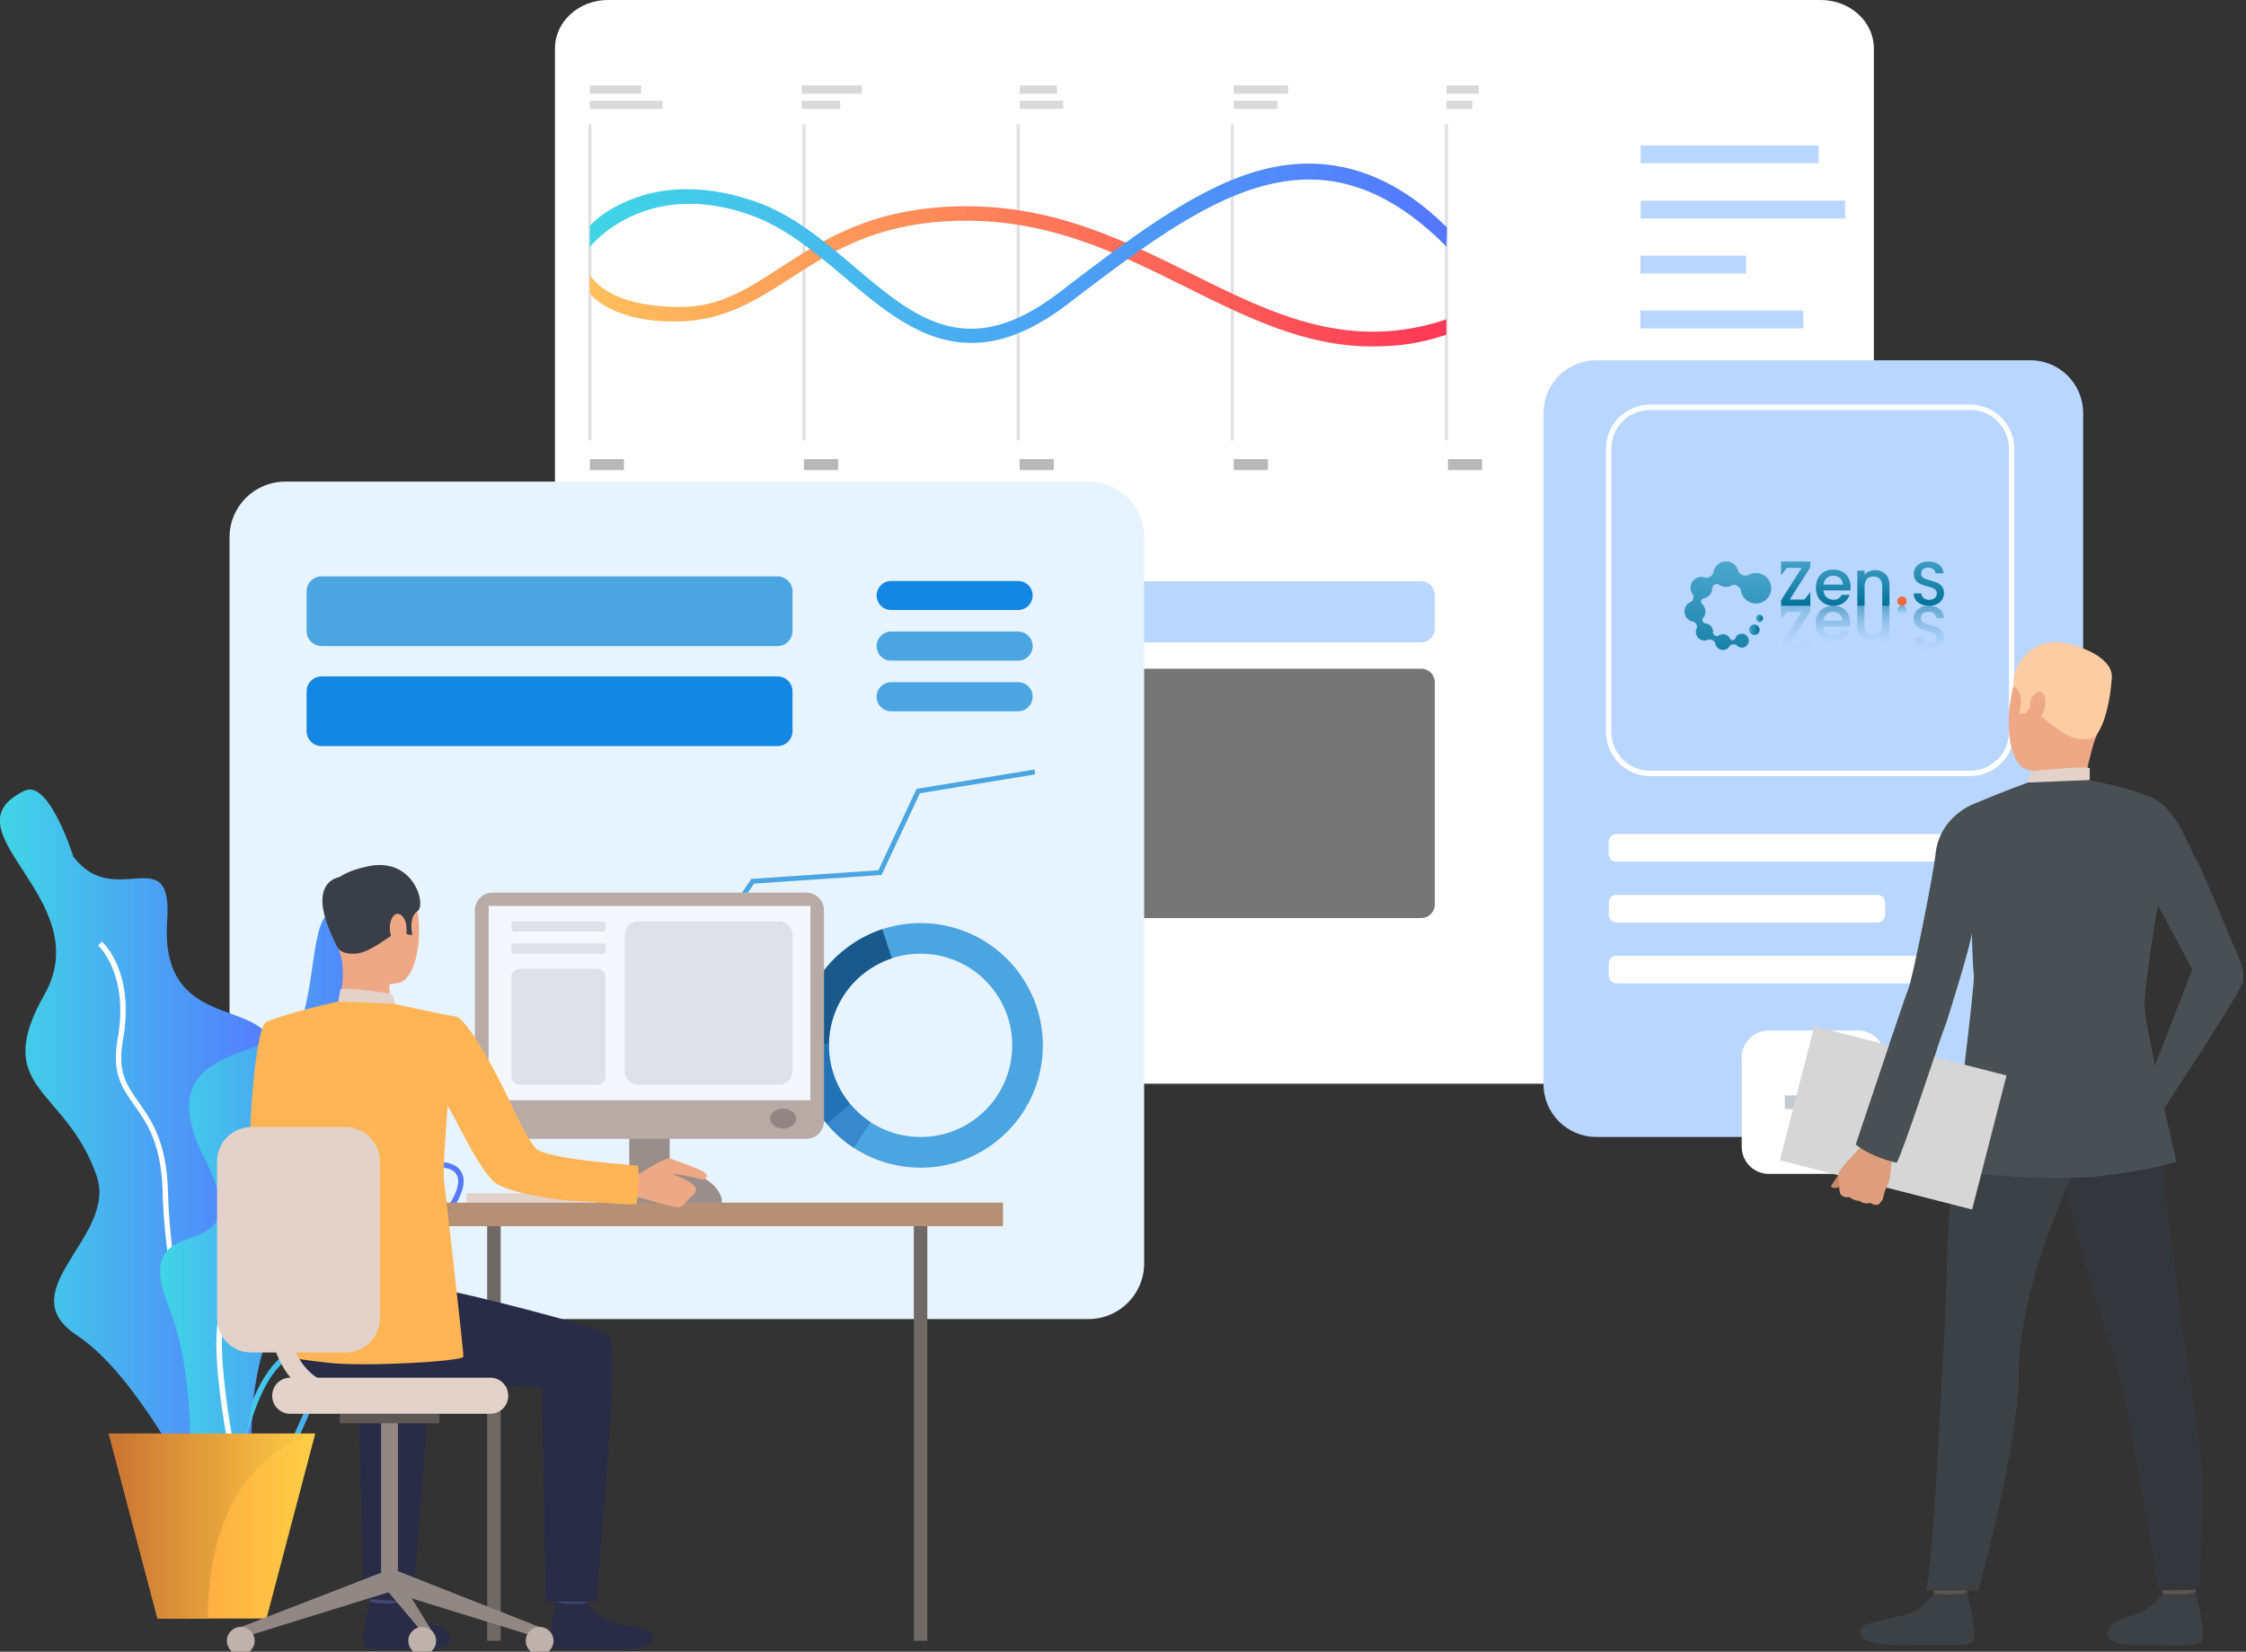 <svg width="344" height="253" viewBox="0 0 344 253" fill="none" xmlns="http://www.w3.org/2000/svg">
<rect x="0" y="0" width="344" height="253" fill="#333333" stroke="none"/>
<g clip-path="url(#clip0_101_1072)">
<path d="M278.87 0H93.13C88.64 0 85 3.318 85 7.41V158.59C85 162.682 88.64 166 93.13 166H278.87C283.36 166 287 162.682 287 158.59V7.41C287 3.318 283.36 0 278.87 0Z" fill="white"/>
<path d="M173.529 89.034H217.673C218.823 89.034 219.761 89.972 219.761 91.122V96.302C219.761 97.452 218.823 98.39 217.673 98.39H173.529C172.379 98.39 171.441 97.452 171.441 96.302V91.122C171.441 89.972 172.379 89.034 173.529 89.034Z" fill="#B8D6FF"/>
<g style="mix-blend-mode:hard-light">
<path d="M173.529 102.428H217.673C218.823 102.428 219.761 103.366 219.761 104.516V138.537C219.761 139.687 218.823 140.625 217.673 140.625H173.529C172.379 140.625 171.441 139.687 171.441 138.537V104.516C171.441 103.366 172.379 102.428 173.529 102.428Z" fill="#757575"/>
</g>
<path d="M278.529 22.273H251.286V25.005H278.529V22.273Z" fill="#B8D6FF"/>
<path d="M282.599 30.739H251.286V33.472H282.599V30.739Z" fill="#B8D6FF"/>
<path d="M267.436 39.156H251.237V41.889H267.436V39.156Z" fill="#B8D6FF"/>
<path d="M276.196 47.566H251.237V50.299H276.196V47.566Z" fill="#B8D6FF"/>
<path d="M169.867 166.039H86.287V168.837H169.867V166.039Z" fill="white"/>
<path d="M148.358 152.988H86.287V155.786H148.358V152.988Z" fill="url(#paint0_linear_101_1072)"/>
<path d="M153.358 159.514H86.287V162.311H153.358V159.514Z" fill="url(#paint1_linear_101_1072)"/>
<path d="M129.81 166.039H86.287V168.837H129.81V166.039Z" fill="url(#paint2_linear_101_1072)"/>
<path d="M244.483 55.183H310.983C315.437 55.183 319.058 58.804 319.058 63.258V166.079C319.058 170.532 315.437 174.154 310.983 174.154H244.483C240.03 174.154 236.408 170.532 236.408 166.079V63.258C236.408 58.804 240.03 55.183 244.483 55.183Z" fill="#B8D6FF"/>
<path d="M247.534 127.751H304.711C305.347 127.751 305.861 128.265 305.861 128.901V130.834C305.861 131.47 305.347 131.984 304.711 131.984H247.534C246.898 131.984 246.384 131.47 246.384 130.834V128.901C246.384 128.265 246.898 127.751 247.534 127.751Z" fill="white"/>
<path d="M247.542 137.075H287.575C288.211 137.075 288.725 137.589 288.725 138.225V140.15C288.725 140.786 288.211 141.3 287.575 141.3H247.55C246.914 141.3 246.4 140.786 246.4 140.15V138.225C246.4 137.589 246.914 137.075 247.55 137.075H247.542Z" fill="white"/>
<path d="M247.542 146.397H295.527C296.163 146.397 296.677 146.911 296.677 147.548V149.481C296.677 150.117 296.163 150.631 295.527 150.631H247.542C246.906 150.631 246.392 150.117 246.392 149.481V147.556C246.392 146.919 246.906 146.406 247.542 146.406V146.397Z" fill="white"/>
<path d="M270.902 157.85H284.573C286.857 157.85 288.716 159.709 288.716 161.993V175.663C288.716 177.947 286.857 179.807 284.573 179.807H270.902C268.618 179.807 266.759 177.947 266.759 175.663V161.993C266.759 159.709 268.618 157.85 270.902 157.85Z" fill="white"/>
<path d="M278.774 164.464H276.694V173.2H278.774V164.464Z" fill="#C5CCD1"/>
<path d="M282.102 169.872V167.792H273.366V169.872H282.102Z" fill="#C5CCD1"/>
<path d="M166.711 73.772H43.686C38.974 73.772 35.154 77.591 35.154 82.303V193.518C35.154 198.23 38.974 202.049 43.686 202.049H166.711C171.423 202.049 175.242 198.23 175.242 193.518V82.303C175.242 77.591 171.423 73.772 166.711 73.772Z" fill="#E7F3FE"/>
<path d="M158.546 118.616L158.424 117.874L140.382 120.835L134.533 133.306L115.072 134.628L108.767 143.918L93.889 143.551L93.873 144.301L109.158 144.685L115.488 135.345L135.023 134.024L140.887 121.512L158.546 118.616Z" fill="#4AA5E0"/>
<path d="M136.49 93.436H155.936C157.167 93.436 158.162 92.441 158.162 91.21C158.162 89.986 157.167 88.991 155.936 88.991H136.49C135.267 88.991 134.264 89.986 134.264 91.21C134.264 92.441 135.259 93.436 136.49 93.436Z" fill="#1487E3"/>
<path d="M136.49 101.194H155.936C157.167 101.194 158.162 100.199 158.162 98.967C158.162 97.735 157.167 96.74 155.936 96.74H136.49C135.267 96.74 134.264 97.735 134.264 98.967C134.264 100.199 135.259 101.194 136.49 101.194Z" fill="#4AA5E0"/>
<path d="M136.49 108.951H155.936C157.167 108.951 158.162 107.955 158.162 106.724C158.162 105.492 157.167 104.497 155.936 104.497H136.49C135.267 104.497 134.264 105.492 134.264 106.724C134.264 107.955 135.259 108.951 136.49 108.951Z" fill="#4AA5E0"/>
<path d="M49.257 88.29H119.085C120.357 88.29 121.385 89.326 121.385 90.59V96.659C121.385 97.931 120.349 98.959 119.085 98.959H49.257C47.984 98.959 46.956 97.923 46.956 96.659V90.59C46.956 89.318 47.992 88.29 49.257 88.29Z" fill="#4AA5E0"/>
<path d="M119.085 103.608H49.257C47.986 103.608 46.956 104.638 46.956 105.909V111.985C46.956 113.256 47.986 114.285 49.257 114.285H119.085C120.355 114.285 121.385 113.256 121.385 111.985V105.909C121.385 104.638 120.355 103.608 119.085 103.608Z" fill="#1487E3"/>
<path d="M156.107 149.064C151.189 142.343 142.633 139.864 135.137 142.335C133.318 142.93 131.564 143.828 129.941 145.019C125.015 148.632 122.364 154.195 122.274 159.863C122.217 163.795 123.391 167.775 125.887 171.193C126.132 171.535 126.393 171.862 126.662 172.18C127.869 173.624 129.264 174.839 130.773 175.826C137.111 179.953 145.602 179.977 152.062 175.247C160.406 169.137 162.217 157.416 156.107 149.072V149.064ZM149.288 171.454C144.443 175.002 138.081 174.986 133.326 171.894C132.192 171.152 131.156 170.247 130.243 169.162C130.039 168.925 129.851 168.681 129.664 168.42C127.788 165.859 126.907 162.873 126.956 159.929C127.021 155.679 129.003 151.503 132.698 148.795C133.922 147.906 135.235 147.237 136.597 146.789C142.225 144.929 148.636 146.789 152.323 151.829C156.907 158.085 155.544 166.87 149.288 171.454Z" fill="#4AA5E0"/>
<path d="M126.956 159.929L122.266 159.863C122.347 154.195 124.998 148.624 129.933 145.018C131.564 143.828 133.318 142.939 135.128 142.335L136.597 146.788C135.235 147.237 133.921 147.906 132.698 148.795C129.003 151.503 127.013 155.671 126.956 159.929Z" fill="#1A598C"/>
<path d="M130.251 169.163L126.662 172.181C126.393 171.863 126.14 171.536 125.887 171.194C123.383 167.776 122.208 163.796 122.274 159.864L126.964 159.93C126.923 162.874 127.796 165.859 129.672 168.42C129.859 168.673 130.055 168.926 130.251 169.163Z" fill="#2273B5"/>
<path d="M130.773 175.817C129.264 174.83 127.877 173.615 126.662 172.171L130.251 169.153C131.156 170.238 132.2 171.152 133.334 171.886L130.773 175.809V175.817Z" fill="#3788CC"/>
<path d="M3.784 121.111C7.519 119.325 11.239 131.226 11.239 131.226C17.593 139.619 26.475 128.452 25.602 141.005C24.085 162.963 50.88 147.914 38.514 170.842C26.149 193.77 49.428 183.803 41.744 202.294C34.061 220.784 44.02 242.832 32.462 233.77C32.462 233.77 22.283 211.453 11.785 204.545C1.288 197.636 18.074 189.447 14.787 180.067C10.015 166.445 -1.477 166.976 6.81 152.335C15.097 137.694 -8.932 127.196 3.767 121.12L3.784 121.111Z" fill="url(#paint3_linear_101_1072)"/>
<path d="M36.132 225.36C31.124 221.836 25.26 197.277 24.909 182.652C24.73 175.157 22.511 172.041 20.561 169.284C18.694 166.649 17.079 164.382 18.017 159.162C19.811 149.186 15.088 144.879 15.04 144.839L15.586 144.219C15.798 144.398 20.716 148.844 18.832 159.317C17.951 164.194 19.403 166.233 21.23 168.819C23.155 171.527 25.545 174.904 25.733 182.644C26.108 198.346 32.103 221.526 36.605 224.691L36.132 225.368V225.36Z" fill="white"/>
<path d="M38.008 227.179C37.364 227.179 36.663 227.106 35.888 226.951C33.955 226.559 32.69 225.54 32.127 223.925C30.773 220.059 33.906 213.786 36.442 210.76C36.483 210.711 40.733 205.516 40.284 198.313C40.211 197.106 40.08 195.989 39.974 195.002C39.656 192.155 39.428 190.092 40.651 188.713C41.728 187.498 43.816 186.976 47.617 186.959C54.289 186.927 56.923 184.17 59.044 181.951C59.941 181.005 60.798 180.116 61.825 179.553C65.145 177.743 68.669 177.473 70.194 178.917C70.92 179.602 71.532 180.948 70.333 183.46C69.24 185.752 67.812 187.204 66.67 188.371C65.129 189.945 64.117 190.981 64.648 193.044C64.77 193.525 64.917 194.023 65.055 194.512C66.083 198.028 67.249 202.016 61.23 204.716C59.949 205.287 58.791 205.744 57.764 206.152C53.563 207.799 51.026 208.794 48.163 214.838C47.609 216.005 47.119 217.114 46.646 218.191C44.387 223.305 42.682 227.171 38.017 227.171L38.008 227.179ZM62.217 180.279C61.295 180.785 60.529 181.584 59.639 182.522C57.413 184.855 54.639 187.759 47.617 187.791C44.118 187.808 42.16 188.264 41.271 189.268C40.292 190.369 40.504 192.269 40.798 194.912C40.912 195.907 41.034 197.033 41.116 198.264C41.589 205.809 37.266 211.078 37.087 211.299C34.574 214.292 31.728 220.254 32.91 223.656C33.375 224.977 34.436 225.817 36.059 226.143C41.728 227.285 43.294 223.745 45.879 217.873C46.352 216.796 46.85 215.679 47.405 214.504C50.406 208.166 53.212 207.065 57.453 205.401C58.473 205.002 59.623 204.553 60.887 203.982C66.246 201.576 65.284 198.264 64.256 194.765C64.109 194.268 63.962 193.762 63.84 193.273C63.196 190.752 64.468 189.455 66.075 187.808C67.233 186.625 68.546 185.287 69.582 183.118C70.129 181.984 70.577 180.434 69.623 179.537C68.367 178.346 65.186 178.681 62.217 180.296V180.279Z" fill="url(#paint4_linear_101_1072)"/>
<path d="M35.977 231.959L35.153 231.919C35.194 231.144 36.238 212.816 43.595 207.449C51.67 201.568 54.215 195.239 55.422 190.997C56.85 185.997 64.117 184.66 64.427 184.603L64.574 185.418C64.501 185.435 57.502 186.723 56.222 191.226C54.974 195.589 52.364 202.082 44.085 208.118C37.046 213.248 35.993 231.772 35.977 231.959Z" fill="url(#paint5_linear_101_1072)"/>
<path d="M52.804 139.603C47.576 137.808 48.661 147.89 46.45 155.345C44.24 162.8 21.866 158.599 31.255 177.278C40.643 195.956 19.379 183.526 25.733 199.822C32.087 216.119 26.287 233.55 33.188 229.121C40.096 224.684 37.07 204.162 44.248 201.723C51.434 199.284 52.6 196.437 45.488 189.814C38.375 183.183 64.117 176.601 57.772 163.216C51.418 149.831 58.84 141.683 52.796 139.611L52.804 139.603Z" fill="url(#paint6_linear_101_1072)"/>
<path d="M36.393 228.338C35.732 225.548 30.121 200.997 35.357 198.028C39.974 195.41 39.86 185.238 39.142 175.63C38.506 167.123 49.427 163.15 49.892 162.987L50.169 163.77C50.063 163.811 39.378 167.702 39.966 175.573C40.708 185.442 40.781 195.907 35.765 198.754C31.785 201.005 35.447 220.744 37.201 228.15L36.393 228.338Z" fill="white"/>
<path d="M48.285 219.594L40.814 247.921H24.126L16.663 219.594H48.285Z" fill="url(#paint7_linear_101_1072)"/>
<path d="M48.285 219.594C48.285 219.594 31.85 222.677 31.85 247.921H24.134L16.663 219.594H48.285Z" fill="url(#paint8_linear_101_1072)"/>
<path d="M94.983 182.792H71.459V184.187H94.983V182.792Z" fill="#E2D2CA"/>
<path d="M74.616 251.332H76.679V187.825H74.616V251.332Z" fill="#706865"/>
<path d="M107.658 182.401H91.304V184.4H107.658V182.401Z" fill="#CCBDB7"/>
<path d="M102.568 165.378H96.377V184.187H102.568V165.378Z" fill="#998E89"/>
<path d="M153.62 184.212H63.017V187.825H153.62V184.212Z" fill="#B59074"/>
<path d="M45.627 162.361C45.627 162.361 44.64 176.259 47.348 177.923C49.053 178.967 55.831 182.483 55.627 183.135C55.423 183.796 51.802 189 51.802 189C51.802 189 38.776 180.419 38.352 177.719C37.944 175.077 38.996 157.369 40.782 156.553C42.12 155.941 42.83 156.447 44.518 157.703C46.892 159.465 45.619 162.361 45.619 162.361H45.627Z" fill="#FFB555"/>
<path d="M61.655 242.662C61.655 242.662 61.247 245.476 61.198 245.892C61.149 246.308 56.696 245.648 56.696 245.648L56.337 242.303C56.337 242.303 61.1 242.271 61.663 242.662H61.655Z" fill="#424773"/>
<path d="M61.247 245.541C61.247 245.541 62.658 247.238 64.02 247.972C65.382 248.714 67.527 249 68.335 249.767C68.914 250.321 70.456 252.695 64.787 252.646C59.118 252.597 56.386 252.98 55.774 252.067C55.17 251.153 56.655 245.346 56.655 245.346C56.655 245.346 58.001 245.827 61.239 245.533L61.247 245.541Z" fill="#292C47"/>
<path d="M90.203 242.686C90.203 242.686 89.795 245.5 89.746 245.924C89.697 246.348 85.244 245.671 85.244 245.671L84.885 242.327C84.885 242.327 89.648 242.294 90.211 242.686H90.203Z" fill="#424773"/>
<path d="M89.795 245.566C89.795 245.566 91.206 247.262 92.568 247.996C93.93 248.738 98.954 249.342 99.762 250.109C100.341 250.663 101.312 252.882 93.335 252.678C87.666 252.531 84.933 253.012 84.322 252.099C83.718 251.185 85.203 245.378 85.203 245.378C85.203 245.378 86.467 245.892 89.787 245.566H89.795Z" fill="#292C47"/>
<path d="M47.283 194.09C47.283 194.09 63.482 196.83 67.144 197.401C70.807 197.98 90.643 202.915 93.123 204.416C95.097 205.615 92.087 234.367 91.385 245.337H83.572L83.009 212.425C73.629 212.662 66.94 210.231 60.113 211.267C53.286 212.303 47.593 213.779 43.254 207.956C43.254 207.956 43.091 195.346 47.291 194.073L47.283 194.09Z" fill="#292C47"/>
<path d="M63.253 245.377L55.635 244.904L54.893 212.441C50.855 212.539 49.469 212.286 46.206 211.895L40.056 197.604C45.448 198.681 62.707 203.037 65.007 204.432C66.981 205.631 63.947 234.407 63.245 245.386L63.253 245.377Z" fill="#292C47"/>
<path d="M54.746 133.372C54.746 133.372 60.684 131.733 62.952 136.341C65.219 140.95 64.191 149.693 61.198 150.509C58.204 151.333 53.898 150.387 52.658 147.516C51.418 144.645 50.423 140.566 50.725 137.932C51.019 135.289 53.172 134 54.754 133.372H54.746Z" fill="#EEA886"/>
<path d="M59.64 149.596C59.64 149.596 59.575 153.103 59.958 153.845C60.342 154.596 51.688 154.408 51.688 154.408C51.688 154.408 53.05 150.199 52.275 146.61C51.508 143.062 59.632 149.596 59.632 149.596H59.64Z" fill="#EEA886"/>
<path d="M51.818 145.281C51.818 145.281 52.283 146.219 54.518 146.072C56.761 145.917 59.714 143.217 60.668 142.972C61.622 142.728 61.679 142.189 61.679 142.189L62.185 143.087L63.156 143.233C63.156 143.233 62.495 140.525 63.939 139.571C65.382 138.617 63.286 130.933 55.986 132.785C55.986 132.785 50.407 133.804 50.333 136.92C50.26 140.036 50.741 143.633 51.826 145.281H51.818Z" fill="#3A3F47"/>
<path d="M60.415 153.755C60.415 153.755 60.391 152.328 59.746 152.189C59.102 152.05 52.944 151.202 52.144 151.52L51.802 153.404C51.802 153.404 53.335 154.342 60.415 153.755Z" fill="#E2D2CA"/>
<path d="M62.201 141.553C62.038 140.387 60.7 139.041 59.942 140.86C59.183 142.687 60.456 145.338 61.312 145.199C62.169 145.061 62.43 143.144 62.201 141.553Z" fill="#EEA886"/>
<path d="M86.206 170.632C86.206 170.632 86.206 170.632 86.198 170.632C86.239 170.648 86.247 170.656 86.206 170.632Z" fill="#323657"/>
<path d="M53.009 134.212C53.009 134.212 45.766 133.869 51.745 145.174L53.009 134.212Z" fill="#3A3F47"/>
<path d="M36.883 249.227L37.422 250.736L60.178 243.689L59.085 240.622L36.883 249.227Z" fill="#918783"/>
<path d="M60.953 217.865H58.368V242.604H60.953V217.865Z" fill="#918783"/>
<path d="M67.291 216.553H52.038V218.013H67.291V216.553Z" fill="#5E5854"/>
<path d="M82.65 249.228L82.112 250.737L59.347 243.689L60.35 240.427L82.65 249.228Z" fill="#918783"/>
<path d="M66.614 250.582V252.343L59.347 243.689L60.35 240.427L66.614 250.582Z" fill="#918783"/>
<path d="M82.65 253.462C83.826 253.462 84.779 252.509 84.779 251.333C84.779 250.157 83.826 249.204 82.65 249.204C81.474 249.204 80.521 250.157 80.521 251.333C80.521 252.509 81.474 253.462 82.65 253.462Z" fill="#BFB2AC"/>
<path d="M66.793 251.333C66.793 252.508 65.839 253.462 64.665 253.462C63.49 253.462 62.536 252.508 62.536 251.333C62.536 250.158 63.49 249.204 64.665 249.204C65.839 249.204 66.793 250.158 66.793 251.333Z" fill="#BFB2AC"/>
<path d="M39.004 251.333C39.004 252.508 38.05 253.462 36.875 253.462C35.7 253.462 34.746 252.508 34.746 251.333C34.746 250.158 35.7 249.204 36.875 249.204C38.05 249.204 39.004 250.158 39.004 251.333Z" fill="#BFB2AC"/>
<path d="M44.42 211.03H75.113C76.614 211.03 77.837 212.254 77.837 213.755V213.828C77.837 215.329 76.614 216.552 75.113 216.552H44.42C42.919 216.552 41.696 215.329 41.696 213.828V213.755C41.696 212.254 42.919 211.03 44.42 211.03Z" fill="#E2D2CA"/>
<path d="M142.029 187.825H139.966V251.332H142.029V187.825Z" fill="#706865"/>
<path d="M123.49 136.725H75.456C73.956 136.725 72.74 137.941 72.74 139.441V171.724C72.74 173.224 73.956 174.44 75.456 174.44H123.49C124.99 174.44 126.206 173.224 126.206 171.724V139.441C126.206 137.941 124.99 136.725 123.49 136.725Z" fill="#B8ABA5"/>
<path d="M124.118 138.764H74.836V168.535H124.118V138.764Z" fill="#F5F7FF"/>
<path d="M121.932 171.341C121.932 172.189 121.043 172.874 119.942 172.874C118.84 172.874 117.959 172.189 117.959 171.341C117.959 170.493 118.849 169.808 119.942 169.808C121.034 169.808 121.932 170.493 121.932 171.341Z" fill="#918681"/>
<path d="M110.545 184.261V183.592C110.545 183.592 109.599 179.416 102.927 179.416C96.255 179.416 96.385 184.261 96.385 184.261H110.545Z" fill="#998E89"/>
<path d="M96.304 180.036C96.304 180.036 97.756 179.921 98.286 179.603C98.816 179.285 101.997 177.148 102.74 177.483C103.49 177.825 108.457 179.351 108.278 180.076C108.107 180.802 107.65 180.729 107.299 180.607C106.948 180.476 103.343 179.718 103.025 179.848C103.025 179.848 106.565 181.145 106.581 182.083C106.598 183.029 105.839 183.257 105.505 183.616C105.17 183.975 104.762 184.856 103.849 184.93C102.935 184.995 98.482 183.445 97.56 183.38C96.647 183.306 94.942 183.437 94.828 183.29C94.713 183.143 96.296 180.052 96.296 180.052L96.304 180.036Z" fill="#EEA886"/>
<path d="M69.909 155.737C65.284 154.921 60.423 153.755 60.423 153.755L51.81 153.404C51.81 153.404 43.906 155.142 40.798 156.553C40.505 156.683 40.505 163.6 39.689 165.419L42.266 170.859C42.266 170.859 43.759 181.642 44.069 186.438C44.208 188.641 43.669 207.719 43.669 207.719C43.669 207.719 44.444 208.102 50.317 208.746C56.19 209.391 70.88 208.51 70.969 207.817C71.059 207.123 68.123 181.969 67.992 180.672C67.796 178.673 68.571 169.432 68.571 169.432C69.681 170.916 72.503 177.637 75.447 180.835C77.176 182.719 85.749 183.869 87.364 183.918C90.879 184.032 97.299 184.734 97.486 184.391C97.633 184.187 98.049 178.698 97.641 178.559C97.29 178.445 85.374 177.76 82.323 176.137C81.206 175.541 77.87 168.266 77.87 168.266C77.87 168.266 72.462 156.871 69.909 155.729V155.737Z" fill="#FFB555"/>
<path d="M38.482 172.646H52.935C55.823 172.646 58.172 174.996 58.172 177.883V201.937C58.172 204.824 55.823 207.173 52.935 207.173H38.482C35.595 207.173 33.246 204.824 33.246 201.937V177.883C33.246 174.996 35.595 172.646 38.482 172.646Z" fill="#E2D2CA"/>
<path d="M53.759 215.183C50.089 215.183 47.103 213.951 44.901 211.512C39.917 206.015 40.815 196.341 40.855 195.933C40.929 195.175 41.614 194.612 42.373 194.693C43.131 194.767 43.694 195.444 43.612 196.211C43.604 196.317 42.805 205.085 46.956 209.661C48.637 211.512 50.864 212.409 53.759 212.409C54.526 212.409 55.146 213.029 55.146 213.796C55.146 214.563 54.526 215.183 53.759 215.183Z" fill="#E2D2CA"/>
<path d="M78.718 141.129H92.372C92.584 141.129 92.764 141.3 92.764 141.52V142.312C92.764 142.524 92.593 142.703 92.372 142.703H78.718C78.506 142.703 78.327 142.532 78.327 142.312V141.52C78.327 141.308 78.498 141.129 78.718 141.129Z" fill="#DFE1E8"/>
<path d="M78.718 144.506H92.372C92.584 144.506 92.764 144.677 92.764 144.897V145.689C92.764 145.901 92.593 146.08 92.372 146.08H78.718C78.506 146.08 78.327 145.909 78.327 145.689V144.897C78.327 144.685 78.498 144.506 78.718 144.506Z" fill="#DFE1E8"/>
<path d="M79.64 148.372H91.451C92.177 148.372 92.764 148.959 92.764 149.685V164.848C92.764 165.574 92.177 166.161 91.451 166.161H79.64C78.914 166.161 78.327 165.574 78.327 164.848V149.685C78.327 148.959 78.914 148.372 79.64 148.372Z" fill="#DFE1E8"/>
<path d="M97.755 141.129H119.313C120.455 141.129 121.385 142.059 121.385 143.201V164.081C121.385 165.223 120.455 166.153 119.313 166.153H97.755C96.613 166.153 95.684 165.223 95.684 164.081V143.201C95.684 142.059 96.613 141.129 97.755 141.129Z" fill="#DFE1E8"/>
<path d="M90.578 19.06H90.113V67.46H90.578V19.06Z" fill="#E0E0E0"/>
<path d="M123.375 19.06H122.91V67.46H123.375V19.06Z" fill="#E0E0E0"/>
<path d="M156.172 19.06H155.708V67.46H156.172V19.06Z" fill="#E0E0E0"/>
<path d="M188.97 19.06H188.505V67.46H188.97V19.06Z" fill="#E0E0E0"/>
<path d="M221.768 19.06H221.311V67.46H221.768V19.06Z" fill="#E0E0E0"/>
<path d="M95.561 70.323H90.341V72.004H95.561V70.323Z" fill="#B8B8B8"/>
<path d="M98.196 13.089H90.341V14.353H98.196V13.089Z" fill="#D9D9D9"/>
<path d="M101.483 15.422H90.341V16.678H101.483V15.422Z" fill="#D9D9D9"/>
<path d="M132.013 13.089H122.788V14.353H132.013V13.089Z" fill="#D9D9D9"/>
<path d="M128.685 15.422H122.788V16.678H128.685V15.422Z" fill="#D9D9D9"/>
<path d="M161.891 13.089H156.173V14.353H161.891V13.089Z" fill="#D9D9D9"/>
<path d="M162.837 15.422H156.173V16.678H162.837V15.422Z" fill="#D9D9D9"/>
<path d="M197.298 13.089H188.97V14.353H197.298V13.089Z" fill="#D9D9D9"/>
<path d="M195.634 15.422H188.97V16.678H195.634V15.422Z" fill="#D9D9D9"/>
<path d="M226.515 13.089H221.539V14.353H226.515V13.089Z" fill="#D9D9D9"/>
<path d="M225.519 15.422H221.539V16.678H225.519V15.422Z" fill="#D9D9D9"/>
<path d="M128.359 70.323H123.139V72.004H128.359V70.323Z" fill="#B8B8B8"/>
<path d="M161.393 70.323H156.173V72.004H161.393V70.323Z" fill="#B8B8B8"/>
<path d="M194.19 70.323H188.97V72.004H194.19V70.323Z" fill="#B8B8B8"/>
<path d="M226.988 70.323H221.768V72.004H226.988V70.323Z" fill="#B8B8B8"/>
<path d="M210.169 53.072C199.941 53.072 191.042 48.651 181.776 44.043C170.332 38.349 158.497 32.469 142.722 34.075C132.649 35.103 126.336 39.206 120.757 42.819C115.708 46.098 110.936 48.977 104.468 49.222C94.02 49.622 90.398 45.16 90.333 44.891V42.028C90.349 42.077 92.625 47.077 104.452 47.02C110.276 46.987 114.574 44.198 119.558 40.968C125.341 37.216 131.899 32.958 142.494 31.873C158.897 30.201 171.018 36.229 182.747 42.061C195.014 48.162 206.727 53.888 221.531 48.92V51.27C217.314 52.689 213.937 53.064 210.161 53.064L210.169 53.072Z" fill="url(#paint9_linear_101_1072)"/>
<path d="M148.766 52.526C141.213 52.526 135.226 47.445 129.362 42.477C124.916 38.709 120.3 34.851 114.982 32.951C98.734 27.151 90.422 37.747 90.341 37.836V34.614C90.43 34.508 91.915 32.575 96.205 30.74C100.112 29.068 106.662 27.73 115.708 30.879C121.434 32.869 126.189 36.898 130.789 40.805C140.12 48.717 148.179 55.544 162.167 44.851C172.763 36.743 182.754 29.019 192.591 26.197C202.208 23.44 212.232 25.455 221.612 34.843L221.547 37.771C201.612 17.747 184.639 30.438 163.505 46.596C157.91 50.879 153.081 52.534 148.766 52.534V52.526Z" fill="url(#paint10_linear_101_1072)"/>
<path d="M301.759 118.878H252.73C249.01 118.878 245.976 115.852 245.976 112.124V68.731C245.976 65.004 249.002 61.977 252.73 61.977H301.759C305.478 61.977 308.512 65.004 308.512 68.731V112.124C308.512 115.852 305.486 118.878 301.759 118.878ZM252.73 62.801C249.459 62.801 246.8 65.46 246.8 68.731V112.124C246.8 115.395 249.459 118.054 252.73 118.054H301.759C305.029 118.054 307.688 115.395 307.688 112.124V68.731C307.688 65.46 305.029 62.801 301.759 62.801H252.73Z" fill="white"/>
<path d="M330.804 240.931C330.804 240.931 331.244 244.047 331.301 244.512C331.358 244.977 336.244 244.234 336.244 244.234L336.636 240.531C336.636 240.531 331.407 240.491 330.804 240.931Z" fill="#5C544D"/>
<path d="M331.252 244.121C331.252 244.121 329.703 245.997 328.21 246.813C326.709 247.628 324.36 247.954 323.479 248.803C322.843 249.414 321.155 252.041 327.37 251.992C333.585 251.935 336.587 252.367 337.256 251.356C337.924 250.344 336.293 243.917 336.293 243.917C336.293 243.917 334.825 244.447 331.269 244.129L331.252 244.121Z" fill="#3C4145"/>
<path d="M295.796 240.931C295.796 240.931 296.245 244.047 296.293 244.512C296.351 244.977 301.236 244.234 301.236 244.234L301.636 240.531C301.636 240.531 296.408 240.491 295.796 240.931Z" fill="#5C544D"/>
<path d="M296.244 244.121C296.244 244.121 294.695 245.997 293.202 246.813C291.709 247.629 286.195 248.306 285.315 249.146C284.678 249.757 283.618 252.213 292.362 251.984C298.577 251.821 301.579 252.359 302.239 251.348C302.908 250.337 301.277 243.909 301.277 243.909C301.277 243.909 299.89 244.48 296.252 244.121H296.244Z" fill="#3C4145"/>
<path d="M329.067 160.581C329.067 160.581 331.668 168.305 331.326 174.961C330.983 181.617 332.672 188.901 333.357 195.85C334.124 203.599 337.272 221.951 337.386 226.094C337.5 230.238 336.897 243.484 336.897 243.484L330.6 243.631C330.6 243.631 325.315 211.551 323.944 208.281C322.574 205.01 315.78 181.674 315.551 179.056C315.323 176.437 329.067 160.589 329.067 160.589V160.581Z" fill="#33373B"/>
<path d="M302.59 161.953C302.59 161.953 299.132 180.199 298.675 184.269C298.219 188.339 297.917 203.983 297.688 206.528C297.46 209.073 296.163 239.848 294.948 243.624H302.998C302.998 243.624 309.181 221.251 309.181 210.672C309.181 200.093 313.953 187.662 317.036 180.68C320.119 173.698 327.174 173.535 329.067 160.574C329.067 160.574 305.16 157.842 302.59 161.944V161.953Z" fill="#3C4145"/>
<path d="M318.952 99.612C318.952 99.612 312.606 97.238 309.678 102.075C306.75 106.904 307.035 116.577 310.233 117.768C313.43 118.959 318.234 118.339 319.874 115.313C321.513 112.287 322.989 107.923 322.916 105.003C322.843 102.083 320.616 100.46 318.944 99.62L318.952 99.612Z" fill="#EEA886"/>
<path d="M311.302 117.466C311.302 117.466 311.563 119.13 311.13 119.946C310.706 120.762 319.116 120.786 319.116 120.786C319.116 120.786 319.793 116.333 321.089 112.564C322.386 108.796 311.302 117.466 311.302 117.466Z" fill="#EEA886"/>
<path d="M321.089 112.564C321.089 112.564 320.51 113.519 318.145 113.151C315.779 112.776 312.884 109.628 311.897 109.285C310.91 108.943 310.902 108.355 310.902 108.355L310.282 109.261L309.23 109.326C309.23 109.326 310.184 106.512 308.74 105.362C307.297 104.212 310.241 96.235 317.835 98.894C317.835 98.894 323.667 100.501 323.455 103.82C323.243 107.14 322.394 110.917 321.089 112.572V112.564Z" fill="#FCCCA2"/>
<path d="M310.633 119.857C310.633 119.857 310.657 118.291 311.367 118.144C312.076 117.997 319.205 117.312 320.07 117.654V119.481C320.07 119.481 318.39 120.517 310.625 119.865L310.633 119.857Z" fill="#E2D2CA"/>
<path d="M311.057 107.156C311.187 106.602 312.607 105.011 313.145 106.716C313.683 108.421 312.329 110.705 311.571 110.509C310.812 110.313 310.723 108.568 311.057 107.156Z" fill="#EEA886"/>
<path d="M310.633 119.857C310.633 119.857 306.726 121.26 302.207 123.185C302.207 123.185 297.003 125.126 296.44 130.876C296.139 133.927 292.892 150.117 292.28 151.488C291.669 152.858 284.467 174.864 284.214 175.321C283.961 175.778 290.086 178.323 290.494 178.119C290.902 177.915 297.468 158.046 298.129 156.577C298.129 156.577 301.905 144.669 302.011 142.891C302.011 142.891 302.117 147.956 302.321 149.375C302.525 150.794 298.961 178.38 299.059 179.138C299.156 179.897 315.257 180.868 321.701 180.158C328.145 179.448 333.341 177.964 333.341 177.964C333.341 177.964 328.267 156.194 328.422 153.78C328.765 148.519 330.518 138.617 330.518 138.617L335.771 148.519L329.05 165.819L330.592 171.08C330.592 171.08 343.088 152.197 343.495 150.468C343.903 148.747 342.884 146.545 342.223 145.126C341.562 143.706 337.231 132.891 336.22 131.374C335.208 129.848 333.487 123.755 329.344 122.059C325.877 120.64 320.062 119.481 320.062 119.481L310.616 119.865L310.633 119.857Z" fill="#495054"/>
<path d="M307.318 164.735L277.879 157.188L272.614 177.722L302.053 185.27L307.318 164.735Z" fill="#D6D6D6"/>
<path d="M281.652 179.798C281.652 179.798 280.812 181.16 280.502 181.544C280.192 181.935 281.261 182.172 281.709 181.78C282.166 181.389 281.644 179.79 281.644 179.79L281.652 179.798Z" fill="#C98462"/>
<path d="M287.786 184.448C287.786 184.448 288.284 183.934 288.39 183.599C288.39 183.599 288.537 182.979 288.667 182.547C288.708 182.408 288.749 182.294 288.781 182.213C288.92 181.903 289.328 181.267 289.45 180.426C289.581 179.586 289.948 175.818 289.948 175.818L287.672 175.239L285.837 174.855C285.837 174.855 281.881 178.803 281.669 179.57C281.645 179.643 281.636 179.717 281.62 179.79C281.506 180.459 281.702 181.006 281.677 181.364C281.677 181.495 281.685 182.808 281.995 183.053C282.419 183.395 282.852 183.461 283.202 183.346C283.202 183.346 284.059 183.974 284.777 183.942C284.777 183.942 285.552 184.554 286.424 184.252C286.424 184.252 287.281 184.782 287.778 184.456L287.786 184.448Z" fill="#DE9D7D"/>
<path d="M296.685 160.622C296.685 160.622 291.457 176.446 290.503 178.11C290.503 178.11 286.669 177.302 284.222 175.312L289.956 158.232L296.685 160.622Z" fill="#495054"/>
</g>
<path d="M271.287 90.139C271.269 91.413 270.228 92.443 268.95 92.443C267.897 92.443 267.006 91.749 266.713 90.791C266.676 90.666 266.646 90.538 266.63 90.407C266.612 90.255 266.539 90.112 266.423 90.008C266.221 89.819 265.889 89.56 265.605 89.56C265.565 89.56 265.529 89.56 265.489 89.566C265.458 89.569 265.428 89.578 265.4 89.594C265.303 89.645 265.043 89.782 264.882 89.825C264.717 89.871 264.546 89.895 264.366 89.895C264.061 89.895 263.774 89.825 263.518 89.7C263.395 89.642 263.283 89.572 263.179 89.49C263.112 89.469 263.038 89.46 262.965 89.46C262.642 89.46 262.364 89.664 262.257 89.95C262.257 89.981 262.257 90.011 262.257 90.042C262.257 90.154 262.245 90.267 262.224 90.374C262.169 90.651 262.04 90.904 261.867 91.115C261.69 91.325 261.464 91.489 261.204 91.59C261.073 91.642 260.93 91.678 260.783 91.697C260.713 91.749 260.652 91.819 260.612 91.898C260.573 91.977 260.548 92.069 260.548 92.163C260.548 92.257 260.573 92.355 260.618 92.437C260.701 92.504 260.777 92.584 260.847 92.666C261.07 92.94 261.204 93.291 261.204 93.672C261.204 93.897 261.159 94.111 261.073 94.306C260.991 94.498 260.872 94.668 260.722 94.815C260.722 94.836 260.719 94.857 260.719 94.879C260.719 95.15 260.887 95.379 261.122 95.473C261.22 95.476 261.314 95.491 261.406 95.516C261.915 95.653 262.303 96.086 262.373 96.616C262.379 96.674 262.385 96.732 262.385 96.79C262.385 96.848 262.382 96.909 262.373 96.967C262.41 97.101 262.492 97.217 262.599 97.299C262.706 97.381 262.843 97.43 262.99 97.43C263.041 97.43 263.09 97.424 263.139 97.412C263.188 97.375 263.237 97.338 263.289 97.308C263.341 97.278 263.399 97.25 263.453 97.229C263.521 97.201 263.594 97.18 263.667 97.168C263.74 97.153 263.817 97.147 263.896 97.147C264.314 97.147 264.683 97.36 264.9 97.68C264.94 97.738 264.976 97.802 265.004 97.869C265.095 97.975 265.233 98.043 265.385 98.043C265.526 98.043 265.651 97.985 265.742 97.893C265.852 97.421 266.276 97.064 266.783 97.064C267.03 97.064 267.256 97.147 267.439 97.29C267.637 97.442 267.778 97.665 267.83 97.918C267.845 97.988 267.851 98.058 267.851 98.131C267.851 98.719 267.372 99.198 266.783 99.198C266.426 99.198 266.111 99.024 265.919 98.756C265.87 98.744 265.822 98.734 265.773 98.725C265.693 98.713 265.614 98.707 265.532 98.707C265.397 98.707 265.263 98.725 265.138 98.756C265.071 98.774 265.013 98.82 264.982 98.884C264.979 98.893 264.976 98.899 264.97 98.905C264.937 98.969 264.897 99.03 264.854 99.088C264.631 99.374 264.287 99.561 263.893 99.561C263.414 99.561 263.002 99.283 262.803 98.881C262.736 98.747 262.697 98.597 262.684 98.442C262.602 98.293 262.483 98.168 262.337 98.082C262.19 97.994 262.022 97.945 261.839 97.945C261.778 97.945 261.717 97.951 261.659 97.963C261.613 97.988 261.564 98.009 261.516 98.027C261.467 98.046 261.415 98.061 261.363 98.073C261.265 98.097 261.162 98.11 261.055 98.11C260.325 98.11 259.733 97.518 259.733 96.79C259.733 96.738 259.733 96.689 259.743 96.638C259.764 96.445 259.828 96.266 259.923 96.107C259.923 96.098 259.923 96.086 259.923 96.074C259.923 95.729 259.743 95.427 259.471 95.257C259.373 95.248 259.279 95.232 259.187 95.208C259.096 95.184 259.007 95.15 258.922 95.11C258.378 94.854 258 94.303 258 93.663C258 93.12 258.272 92.642 258.687 92.352C258.793 92.279 258.909 92.215 259.035 92.169C259.141 92.081 259.23 91.971 259.288 91.843C259.349 91.718 259.382 91.575 259.382 91.425C259.382 91.325 259.367 91.227 259.34 91.139C259.285 91.075 259.233 91.008 259.184 90.935C259.138 90.865 259.096 90.788 259.062 90.709C258.97 90.502 258.919 90.273 258.919 90.032C258.919 89.112 259.666 88.368 260.585 88.368C260.643 88.368 260.704 88.371 260.759 88.377C260.841 88.387 260.924 88.402 261.003 88.42C261.082 88.441 261.159 88.466 261.232 88.499C261.253 88.499 261.275 88.499 261.296 88.499C261.796 88.499 262.224 88.204 262.419 87.777C262.425 87.689 262.44 87.603 262.459 87.518C262.477 87.433 262.501 87.35 262.532 87.271C262.803 86.527 263.518 86 264.357 86C265.132 86 265.8 86.451 266.111 87.106C266.173 87.234 266.221 87.375 266.255 87.518C266.362 87.713 266.52 87.874 266.71 87.99C266.899 88.103 267.122 88.17 267.36 88.17C267.473 88.17 267.579 88.155 267.683 88.127C267.753 88.082 267.827 88.042 267.903 88.006C267.979 87.969 268.055 87.936 268.135 87.905C268.385 87.814 268.654 87.765 268.937 87.765C270.24 87.765 271.293 88.832 271.278 90.133L271.287 90.139Z" fill="url(#paint11_linear_101_1072)"/>
<path d="M280.812 92.797C279.267 92.797 278.123 91.703 278.123 90.014C278.123 88.326 279.219 87.243 280.812 87.243C282.405 87.243 283.43 88.307 283.43 89.889C283.43 90.075 283.421 90.249 283.39 90.435H279.277C279.356 91.322 279.991 91.861 280.812 91.861C281.495 91.861 281.877 91.529 282.081 91.108H283.284C282.981 92.044 282.13 92.797 280.812 92.797V92.797ZM279.286 89.539H282.267C282.249 88.71 281.593 88.182 280.763 88.182C280.009 88.182 279.405 88.691 279.286 89.539Z" fill="url(#paint12_linear_101_1072)"/>
<path d="M288.289 89.789C288.289 88.804 287.751 88.295 286.94 88.295C286.128 88.295 285.582 88.804 285.582 89.789V92.794H284.468V87.417H285.582V88.033C285.942 87.594 286.54 87.329 287.184 87.329C288.444 87.329 289.393 88.118 289.393 89.621V92.794H288.289V89.789Z" fill="url(#paint13_linear_101_1072)"/>
<path d="M291.313 92.797C290.913 92.797 290.599 92.486 290.599 92.084C290.599 91.681 290.91 91.37 291.313 91.37C291.716 91.37 292.018 91.684 292.018 92.084C292.018 92.483 291.706 92.797 291.313 92.797Z" fill="#F1673A"/>
<path d="M295.457 92.797C294.13 92.797 293.107 92.072 293.107 90.898H294.273C294.322 91.441 294.703 91.879 295.457 91.879C296.211 91.879 296.65 91.468 296.65 90.907C296.65 89.304 293.126 90.343 293.126 87.902C293.126 86.738 294.053 86.012 295.408 86.012C296.678 86.012 297.578 86.68 297.673 87.817H296.47C296.431 87.368 296.04 86.957 295.353 86.939C294.722 86.92 294.237 87.225 294.237 87.865C294.237 89.365 297.752 88.429 297.752 90.852C297.752 91.843 296.94 92.8 295.46 92.8L295.457 92.797Z" fill="url(#paint14_linear_101_1072)"/>
<path d="M277.275 86.881V86.012H274.458H272.801V86.978V88.112L273.695 86.978H275.947L272.801 91.928V92.797H275.621H277.275V91.831V90.697L276.38 91.831H274.119L277.275 86.881Z" fill="url(#paint15_linear_101_1072)"/>
<path opacity="0.61" d="M280.766 98.341C279.222 98.341 278.078 97.247 278.078 95.558C278.078 93.87 279.173 92.788 280.766 92.788C282.359 92.788 283.385 93.852 283.385 95.433C283.385 95.619 283.375 95.793 283.345 95.979H279.231C279.311 96.866 279.945 97.406 280.766 97.406C281.45 97.406 281.831 97.073 282.036 96.653H283.238C282.936 97.588 282.085 98.341 280.766 98.341V98.341ZM279.24 95.083H282.222C282.204 94.254 281.547 93.727 280.717 93.727C279.964 93.727 279.359 94.236 279.24 95.083Z" fill="url(#paint16_linear_101_1072)"/>
<path opacity="0.61" d="M285.563 95.796C285.563 96.781 286.1 97.29 286.912 97.29C287.724 97.29 288.27 96.781 288.27 95.796V92.791H289.384V98.168H288.27V97.552C287.91 97.991 287.312 98.256 286.668 98.256C285.408 98.256 284.458 97.466 284.458 95.964V92.791H285.563V95.796Z" fill="url(#paint17_linear_101_1072)"/>
<path opacity="0.61" d="M292.005 93.501C292.005 93.9 291.694 94.214 291.301 94.214C290.907 94.214 290.586 93.9 290.586 93.501C290.586 93.102 290.898 92.788 291.301 92.788C291.703 92.788 292.005 93.099 292.005 93.501Z" fill="url(#paint18_linear_101_1072)"/>
<path opacity="0.61" d="M295.387 92.788C296.708 92.788 297.724 93.51 297.724 94.678H296.565C296.516 94.135 296.137 93.699 295.387 93.699C294.627 93.699 294.2 94.108 294.2 94.668C294.2 96.263 297.706 95.229 297.706 97.659C297.706 98.817 296.784 99.536 295.436 99.536C294.172 99.536 293.278 98.872 293.183 97.744H294.38C294.416 98.189 294.807 98.597 295.49 98.616C296.116 98.634 296.601 98.332 296.601 97.695C296.601 96.205 293.104 97.134 293.104 94.723C293.104 93.736 293.913 92.788 295.384 92.788H295.387Z" fill="url(#paint19_linear_101_1072)"/>
<path opacity="0.61" d="M277.263 93.656V92.788H272.789V93.754V94.864L273.662 93.754H275.935L272.789 98.704V99.573H277.263V99.56V98.606V97.46L276.36 98.606H274.107L277.263 93.656Z" fill="url(#paint20_linear_101_1072)"/>
<path d="M269.499 95.251C269.796 95.251 270.036 95.01 270.036 94.714C270.036 94.418 269.796 94.178 269.499 94.178C269.202 94.178 268.962 94.418 268.962 94.714C268.962 95.01 269.202 95.251 269.499 95.251Z" fill="url(#paint21_linear_101_1072)"/>
<path d="M268.693 97.265C269.138 97.265 269.499 96.905 269.499 96.461C269.499 96.016 269.138 95.656 268.693 95.656C268.248 95.656 267.888 96.016 267.888 96.461C267.888 96.905 268.248 97.265 268.693 97.265Z" fill="url(#paint22_linear_101_1072)"/>
<defs>
<linearGradient id="paint0_linear_101_1072" x1="178.872" y1="154.391" x2="59.542" y2="154.391" gradientUnits="userSpaceOnUse">
<stop stop-color="#FFC05C"/>
<stop offset="1" stop-color="#FF3857"/>
</linearGradient>
<linearGradient id="paint1_linear_101_1072" x1="178.872" y1="160.908" x2="59.542" y2="160.908" gradientUnits="userSpaceOnUse">
<stop stop-color="#FFC05C"/>
<stop offset="1" stop-color="#FF3857"/>
</linearGradient>
<linearGradient id="paint2_linear_101_1072" x1="178.872" y1="167.434" x2="59.542" y2="167.434" gradientUnits="userSpaceOnUse">
<stop stop-color="#FFC05C"/>
<stop offset="1" stop-color="#FF3857"/>
</linearGradient>
<linearGradient id="paint3_linear_101_1072" x1="-0.001" y1="178.395" x2="43.351" y2="178.395" gradientUnits="userSpaceOnUse">
<stop stop-color="#40D5E6"/>
<stop offset="1" stop-color="#5577FF"/>
</linearGradient>
<linearGradient id="paint4_linear_101_1072" x1="31.801" y1="202.579" x2="71.001" y2="202.579" gradientUnits="userSpaceOnUse">
<stop stop-color="#40D5E6"/>
<stop offset="1" stop-color="#5577FF"/>
</linearGradient>
<linearGradient id="paint5_linear_101_1072" x1="35.153" y1="208.281" x2="64.574" y2="208.281" gradientUnits="userSpaceOnUse">
<stop stop-color="#40D5E6"/>
<stop offset="1" stop-color="#5577FF"/>
</linearGradient>
<linearGradient id="paint6_linear_101_1072" x1="24.526" y1="184.602" x2="58.791" y2="184.602" gradientUnits="userSpaceOnUse">
<stop stop-color="#40D5E6"/>
<stop offset="1" stop-color="#5577FF"/>
</linearGradient>
<linearGradient id="paint7_linear_101_1072" x1="16.663" y1="233.762" x2="48.285" y2="233.762" gradientUnits="userSpaceOnUse">
<stop stop-color="#FF9340"/>
<stop offset="1" stop-color="#FFCE45"/>
</linearGradient>
<linearGradient id="paint8_linear_101_1072" x1="16.663" y1="233.762" x2="48.285" y2="233.762" gradientUnits="userSpaceOnUse">
<stop stop-color="#C97332"/>
<stop offset="1" stop-color="#FFCE45"/>
</linearGradient>
<linearGradient id="paint9_linear_101_1072" x1="90.341" y1="42.338" x2="221.539" y2="42.338" gradientUnits="userSpaceOnUse">
<stop stop-color="#FFC05C"/>
<stop offset="1" stop-color="#FF3857"/>
</linearGradient>
<linearGradient id="paint10_linear_101_1072" x1="90.341" y1="38.791" x2="221.604" y2="38.791" gradientUnits="userSpaceOnUse">
<stop stop-color="#40D5E6"/>
<stop offset="1" stop-color="#5577FF"/>
</linearGradient>
<linearGradient id="paint11_linear_101_1072" x1="264.744" y1="83.961" x2="264.458" y2="107.22" gradientUnits="userSpaceOnUse">
<stop offset="0.15" stop-color="#48A4CB"/>
<stop offset="0.96" stop-color="#006F96"/>
</linearGradient>
<linearGradient id="paint12_linear_101_1072" x1="280.824" y1="85.244" x2="280.745" y2="93.535" gradientUnits="userSpaceOnUse">
<stop stop-color="#48A4CB"/>
<stop offset="1" stop-color="#006F96"/>
</linearGradient>
<linearGradient id="paint13_linear_101_1072" x1="286.931" y1="85.281" x2="286.931" y2="92.983" gradientUnits="userSpaceOnUse">
<stop stop-color="#48A4CB"/>
<stop offset="1" stop-color="#006F96"/>
</linearGradient>
<linearGradient id="paint14_linear_101_1072" x1="295.466" y1="84.75" x2="295.415" y2="93.15" gradientUnits="userSpaceOnUse">
<stop stop-color="#48A4CB"/>
<stop offset="1" stop-color="#006F96"/>
</linearGradient>
<linearGradient id="paint15_linear_101_1072" x1="275.074" y1="85.674" x2="275.004" y2="92.937" gradientUnits="userSpaceOnUse">
<stop stop-color="#48A4CB"/>
<stop offset="1" stop-color="#006F96"/>
</linearGradient>
<linearGradient id="paint16_linear_101_1072" x1="280.733" y1="98.344" x2="280.733" y2="92.791" gradientUnits="userSpaceOnUse">
<stop stop-color="#48A4CB" stop-opacity="0"/>
<stop offset="1" stop-color="#006F96" stop-opacity="0.8"/>
</linearGradient>
<linearGradient id="paint17_linear_101_1072" x1="286.921" y1="98.253" x2="286.921" y2="92.788" gradientUnits="userSpaceOnUse">
<stop stop-color="#48A4CB" stop-opacity="0"/>
<stop offset="1" stop-color="#006F96" stop-opacity="0.8"/>
</linearGradient>
<linearGradient id="paint18_linear_101_1072" x1="291.297" y1="94.214" x2="291.297" y2="92.788" gradientUnits="userSpaceOnUse">
<stop stop-color="#48A4CB" stop-opacity="0"/>
<stop offset="1" stop-color="#006F96" stop-opacity="0.8"/>
</linearGradient>
<linearGradient id="paint19_linear_101_1072" x1="295.414" y1="99.536" x2="295.414" y2="92.788" gradientUnits="userSpaceOnUse">
<stop stop-color="#48A4CB" stop-opacity="0"/>
<stop offset="1" stop-color="#006F96" stop-opacity="0.8"/>
</linearGradient>
<linearGradient id="paint20_linear_101_1072" x1="275.014" y1="99.106" x2="275.056" y2="89.444" gradientUnits="userSpaceOnUse">
<stop stop-color="#48A4CB" stop-opacity="0"/>
<stop offset="1" stop-color="#006F96" stop-opacity="0.8"/>
</linearGradient>
<linearGradient id="paint21_linear_101_1072" x1="268.962" y1="94.714" x2="270.039" y2="94.714" gradientUnits="userSpaceOnUse">
<stop stop-color="#48A4CB"/>
<stop offset="1" stop-color="#006F96"/>
</linearGradient>
<linearGradient id="paint22_linear_101_1072" x1="267.888" y1="96.461" x2="269.499" y2="96.461" gradientUnits="userSpaceOnUse">
<stop stop-color="#48A4CB"/>
<stop offset="1" stop-color="#006F96"/>
</linearGradient>
<clipPath id="clip0_101_1072">
<rect width="344" height="253" fill="white"/>
</clipPath>
</defs>
</svg>
